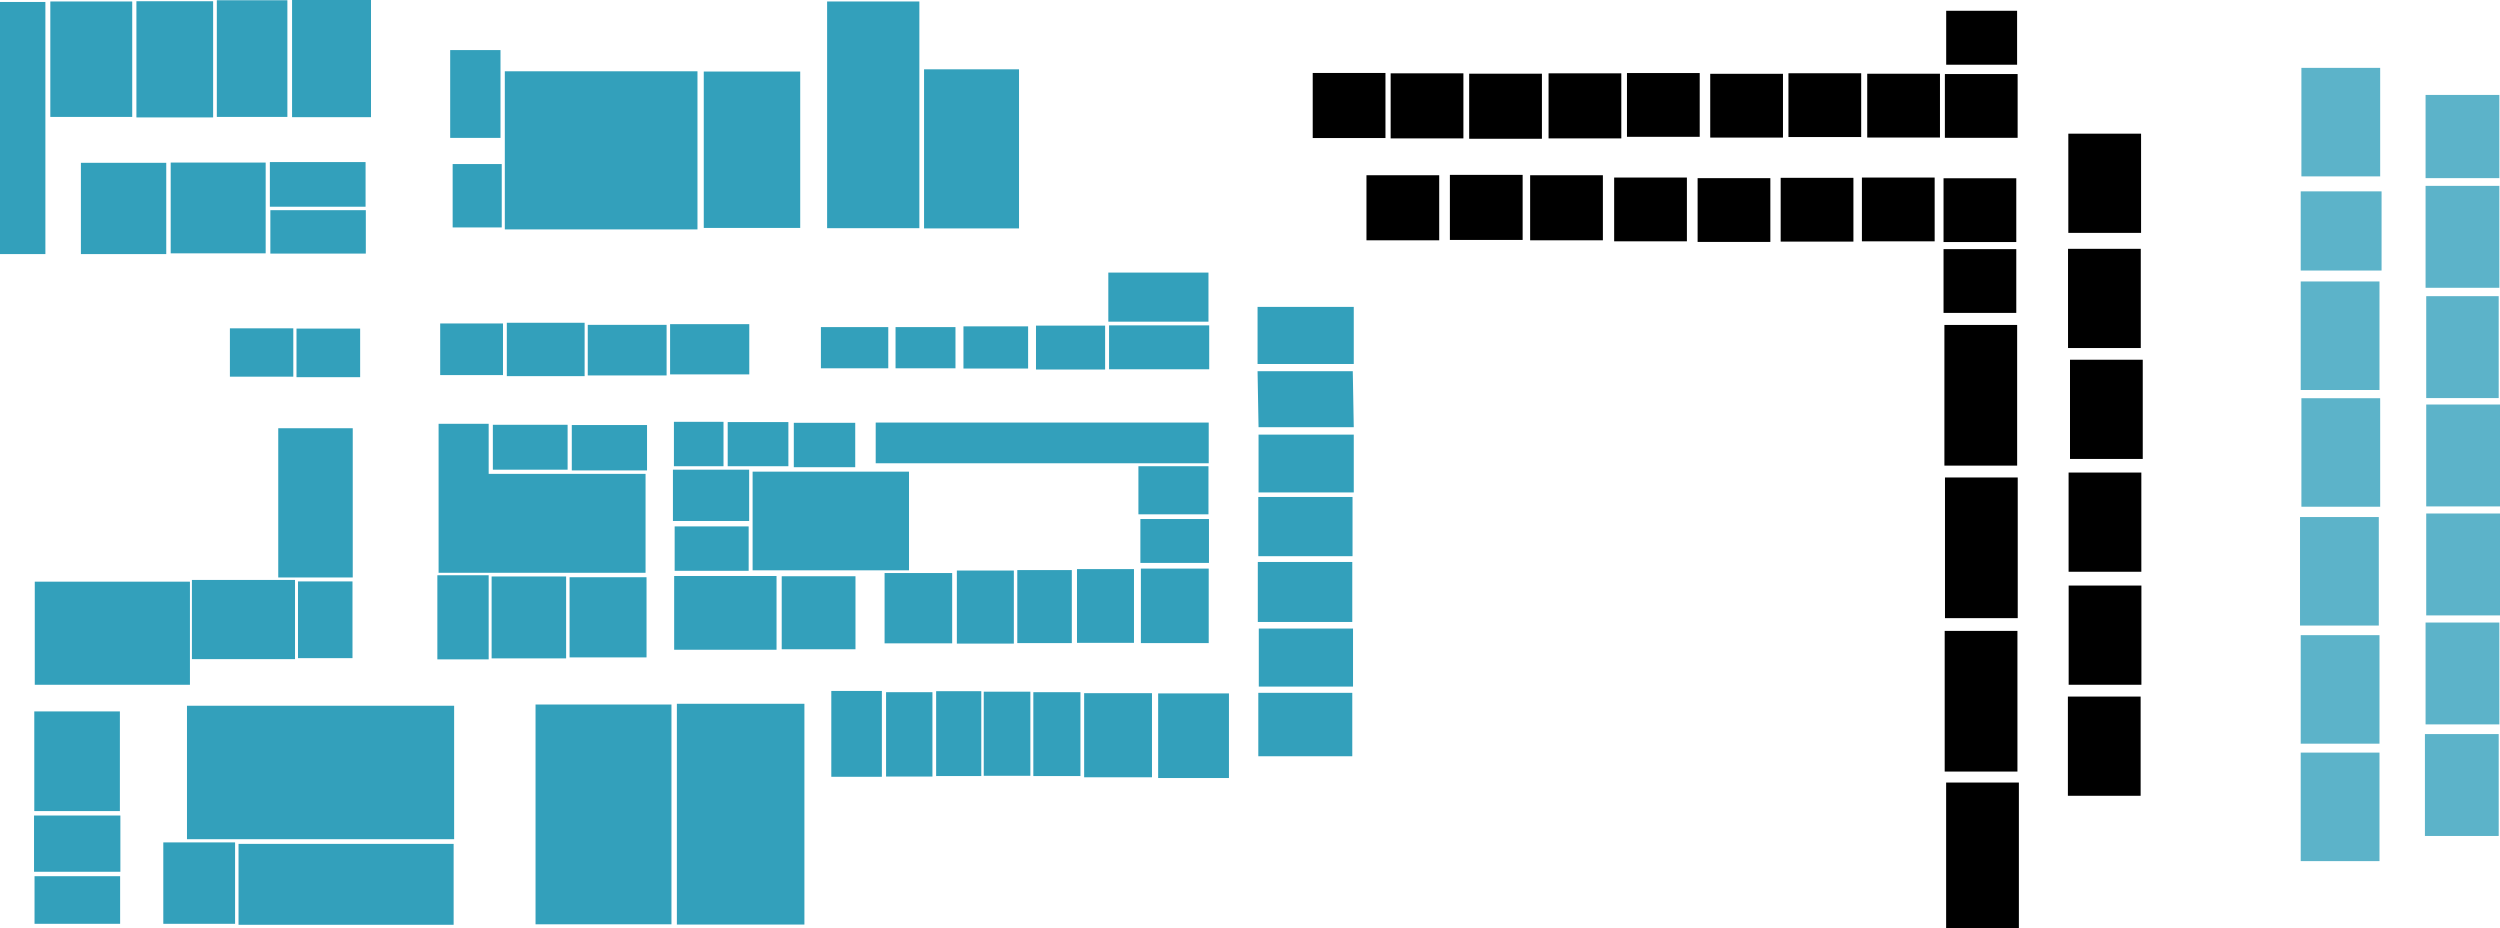 <?xml version="1.0" encoding="UTF-8" standalone="no"?>
<!-- Created with Inkscape (http://www.inkscape.org/) -->

<svg
   xmlns:dc="http://purl.org/dc/elements/1.1/"
   xmlns:cc="http://creativecommons.org/ns#"
   xmlns:rdf="http://www.w3.org/1999/02/22-rdf-syntax-ns#"
   xmlns:svg="http://www.w3.org/2000/svg"
   xmlns="http://www.w3.org/2000/svg"
   xmlns:sodipodi="http://sodipodi.sourceforge.net/DTD/sodipodi-0.dtd"
   xmlns:inkscape="http://www.inkscape.org/namespaces/inkscape"
   width="509.437mm"
   height="189.147mm"
   viewBox="0 0 509.437 189.147"
   version="1.1"
   id="svg465"
   inkscape:version="0.92.2 (5c3e80d, 2017-08-06)"
   sodipodi:docname="FinalMap.svg">
  <defs
     id="defs459" />
  <sodipodi:namedview
     id="base"
     pagecolor="#ffffff"
     bordercolor="#666666"
     borderopacity="1.0"
     inkscape:pageopacity="0.0"
     inkscape:pageshadow="2"
     inkscape:zoom="0.98994949"
     inkscape:cx="1390.5861"
     inkscape:cy="485.2644"
     inkscape:document-units="mm"
     inkscape:current-layer="layer1"
     showgrid="false"
     fit-margin-top="0"
     fit-margin-left="0"
     fit-margin-right="0"
     fit-margin-bottom="0"
     inkscape:window-width="2736"
     inkscape:window-height="1699"
     inkscape:window-x="-13"
     inkscape:window-y="-13"
     inkscape:window-maximized="1" />
  <g
     inkscape:label="Layer 1"
     inkscape:groupmode="layer"
     id="layer1"
     transform="translate(191.218,-27.045)">
    <path
       inkscape:connector-curvature="0"
       id="Double Gym "
       d="m -88.348,41.572 h 39.258 v 32.221 h -39.258 z"
       style="opacity:0.8;fill:#0088aa;stroke-width:0.265" />
    <path
       inkscape:connector-curvature="0"
       id="Girl's Single Gym"
       d="m -47.808,41.623 h 19.654 v 31.869 h -19.654 z"
       style="opacity:0.8;fill:#0088aa;stroke-width:0.265" />
    <path
       inkscape:connector-curvature="0"
       id="Phys-ed Office"
       d="m -99.482,37.249 h 10.254 v 17.895 h -10.254 z"
       style="opacity:0.8;fill:#0088aa;stroke-width:0.265" />
    <path
       inkscape:connector-curvature="0"
       id="Change Room"
       d="m -98.979,60.473 h 10.003 v 12.919 h -10.003 z"
       style="opacity:0.8;fill:#0088aa;stroke-width:0.265" />
    <path
       inkscape:connector-curvature="0"
       id="Swimming Pool"
       d="m -22.674,27.347 h 18.8 v 46.195 h -18.8 z"
       style="opacity:0.8;fill:#0088aa;stroke-width:0.265" />
    <path
       inkscape:connector-curvature="0"
       id="Boy's Single Gym "
       d="m -2.92,41.17 h 19.353 V 73.592 h -19.353 z"
       style="opacity:0.8;fill:#0088aa;stroke-width:0.265" />
    <path
       inkscape:connector-curvature="0"
       id="Day Care Office"
       d="m 34.63,82.59 h 20.408 v 10.003 h -20.408 z"
       style="opacity:0.8;fill:#0088aa;stroke-width:0.265" />
    <path
       inkscape:connector-curvature="0"
       id="Art Office"
       d="m 34.78,93.347 h 20.408 v 8.947 h -20.408 z"
       style="opacity:0.8;fill:#0088aa;stroke-width:0.265" />
    <path
       inkscape:connector-curvature="0"
       id="123"
       d="m 19.891,93.397 h 14.085 v 8.947 h -14.085 z"
       style="opacity:0.8;fill:#0088aa;stroke-width:0.222" />
    <path
       inkscape:connector-curvature="0"
       id="121"
       d="m 5.11,93.548 h 13.174 V 102.144 H 5.11 Z"
       style="opacity:0.8;fill:#0088aa;stroke-width:0.293" />
    <path
       inkscape:connector-curvature="0"
       id="119"
       d="m -8.728,93.699 h 12.213 v 8.395 h -12.213 z"
       style="opacity:0.8;fill:#0088aa;stroke-width:0.274" />
    <path
       inkscape:connector-curvature="0"
       id="115"
       d="m -23.937,93.699 h 13.727 v 8.395 h -13.727 z"
       style="opacity:0.8;fill:#0088aa;stroke-width:0.291" />
    <path
       inkscape:connector-curvature="0"
       id="Teacher's Office"
       d="m -136.227,60.071 h 19.503 v 9.098 h -19.503 z"
       style="opacity:0.8;fill:#0088aa;stroke-width:0.265" />
    <path
       inkscape:connector-curvature="0"
       id="S2"
       d="m -136.126,69.873 h 19.453 v 8.847 h -19.453 z"
       style="opacity:0.8;fill:#0088aa;stroke-width:0.265" />
    <path
       inkscape:connector-curvature="0"
       id="S4"
       d="m -156.434,60.171 h 19.353 v 18.498 h -19.353 z"
       style="opacity:0.8;fill:#0088aa;stroke-width:0.265" />
    <path
       inkscape:connector-curvature="0"
       id="S6"
       d="m -174.731,60.221 h 17.392 v 18.599 h -17.392 z"
       style="opacity:0.8;fill:#0088aa;stroke-width:0.265" />
    <path
       inkscape:connector-curvature="0"
       id="S1"
       d="m -131.703,27.045 h 16.085 v 23.877 h -16.085 z"
       style="opacity:0.8;fill:#0088aa;stroke-width:0.265" />
    <path
       inkscape:connector-curvature="0"
       id="S3"
       d="m -147.034,27.096 h 14.376 v 23.776 h -14.376 z"
       style="opacity:0.8;fill:#0088aa;stroke-width:0.265" />
    <path
       inkscape:connector-curvature="0"
       id="S5(Fitness Room)"
       d="m -163.421,27.297 h 15.633 V 50.972 h -15.633 z"
       style="opacity:0.8;fill:#0088aa;stroke-width:0.265" />
    <path
       inkscape:connector-curvature="0"
       id="S7"
       d="m -180.964,27.347 h 16.689 v 23.525 h -16.689 z"
       style="opacity:0.8;fill:#0088aa;stroke-width:0.265" />
    <path
       inkscape:connector-curvature="0"
       id="Computer/Robotics Lab"
       d="m -191.218,27.447 h 9.249 v 51.373 h -9.249 z"
       style="opacity:0.8;fill:#0088aa;stroke-width:0.265" />
    <path
       inkscape:connector-curvature="0"
       id="101"
       d="m -144.37,93.95 h 12.919 v 9.852 h -12.919 z"
       style="opacity:0.8;fill:#0088aa;stroke-width:0.265" />
    <path
       inkscape:connector-curvature="0"
       id="103"
       d="m -130.798,94.001 h 12.969 v 9.903 h -12.969 z"
       style="opacity:0.8;fill:#0088aa;stroke-width:0.265" />
    <path
       inkscape:connector-curvature="0"
       id="Staff Room"
       d="m -134.518,114.308 h 15.18 v 30.411 h -15.18 z"
       style="opacity:0.8;fill:#0088aa;stroke-width:0.265" />
    <path
       inkscape:connector-curvature="0"
       id="path3863"
       d="m -130.496,145.524 h 11.109 v 15.633 h -11.109 z"
       style="opacity:0.8;fill:#0088aa;stroke-width:0.265" />
    <path
       inkscape:connector-curvature="0"
       id="Kitchen"
       d="m -152.111,145.222 h 21.011 v 16.136 h -21.011 z"
       style="opacity:0.8;fill:#0088aa;stroke-width:0.265" />
    <path
       inkscape:connector-curvature="0"
       id="Caretaker"
       d="m -184.131,145.574 h 31.618 v 21.011 h -31.618 z"
       style="opacity:0.8;fill:#0088aa;stroke-width:0.265" />
    <path
       inkscape:connector-curvature="0"
       id="M2"
       d="m -184.231,172.014 h 17.442 v 20.308 h -17.442 z"
       style="opacity:0.8;fill:#0088aa;stroke-width:0.265" />
    <path
       inkscape:connector-curvature="0"
       id="M1"
       d="m -184.282,193.227 h 17.593 v 11.461 h -17.593 z"
       style="opacity:0.8;fill:#0088aa;stroke-width:0.265" />
    <path
       inkscape:connector-curvature="0"
       id="Music Office"
       d="m -184.181,205.592 h 17.442 v 9.701 h -17.442 z"
       style="opacity:0.8;fill:#0088aa;stroke-width:0.265" />
    <path
       inkscape:connector-curvature="0"
       id="Dance Room"
       d="m -157.942,198.706 h 14.627 v 16.588 h -14.627 z"
       style="opacity:0.8;fill:#0088aa;stroke-width:0.265" />
    <path
       inkscape:connector-curvature="0"
       id="Special-Ed Room"
       d="m -142.611,199.007 h 43.832 v 16.487 h -43.832 z"
       style="opacity:0.8;fill:#0088aa;stroke-width:0.265" />
    <path
       inkscape:connector-curvature="0"
       id="Cafeteria"
       d="m -153.116,170.858 h 54.439 v 27.194 h -54.439 z"
       style="opacity:0.8;fill:#0088aa;stroke-width:0.265" />
    <path
       inkscape:connector-curvature="0"
       id="Main Office"
       d="m -82.089,170.607 h 27.697 v 44.788 h -27.697 z"
       style="opacity:0.8;fill:#0088aa;stroke-width:0.265" />
    <path
       inkscape:connector-curvature="0"
       d="m -101.844,113.403 h 10.204 v 30.361 h -10.204 z m 10.204,10.204 h 31.97 v 20.157 h -31.97 z"
       style="opacity:0.8;fill:#0088aa;stroke-width:0.265"
       id="Library" />
    <path
       inkscape:connector-curvature="0"
       id="Guidance"
       d="m -53.287,170.456 h 25.988 v 44.989 h -25.988 z"
       style="opacity:0.8;fill:#0088aa;stroke-width:0.265" />
    <path
       inkscape:connector-curvature="0"
       id="Atwood Lab"
       d="m -90.786,113.605 h 15.231 v 9.149 h -15.231 z"
       style="opacity:0.8;fill:#0088aa;stroke-width:0.265" />
    <path
       inkscape:connector-curvature="0"
       id="Hadfield Lab"
       d="m -74.7,113.655 h 15.332 v 9.249 h -15.332 z"
       style="opacity:0.8;fill:#0088aa;stroke-width:0.265" />
    <path
       inkscape:connector-curvature="0"
       id="path3865"
       d="m -102.096,144.267 h 10.456 V 161.408 H -102.096 Z"
       style="opacity:0.8;fill:#0088aa;stroke-width:0.265" />
    <path
       inkscape:connector-curvature="0"
       id="Front Foyer/Display Case"
       d="m -91.037,144.518 h 15.18 v 16.689 h -15.18 z"
       style="opacity:0.8;fill:#0088aa;stroke-width:0.265" />
    <path
       inkscape:connector-curvature="0"
       id="Board Room"
       d="m -75.153,144.669 h 15.683 v 16.337 h -15.683 z"
       style="opacity:0.8;fill:#0088aa;stroke-width:0.265" />
    <path
       inkscape:connector-curvature="0"
       id="path3867"
       d="m -53.89,113.001 h 10.104 v 9.048 h -10.104 z"
       style="opacity:0.8;fill:#0088aa;stroke-width:0.265" />
    <path
       inkscape:connector-curvature="0"
       id="116A"
       d="m -42.932,113.052 h 12.366 v 8.998 h -12.366 z"
       style="opacity:0.8;fill:#0088aa;stroke-width:0.265" />
    <path
       inkscape:connector-curvature="0"
       id="118"
       d="m -29.46,113.202 h 12.516 v 9.048 h -12.516 z"
       style="opacity:0.8;fill:#0088aa;stroke-width:0.265" />
    <path
       inkscape:connector-curvature="0"
       id="116"
       d="m -54.091,122.753 h 15.532 v 10.455 h -15.532 z"
       style="opacity:0.8;fill:#0088aa;stroke-width:0.265" />
    <path
       inkscape:connector-curvature="0"
       id="114"
       d="m -53.739,134.314 h 15.08 v 9.048 h -15.08 z"
       style="opacity:0.8;fill:#0088aa;stroke-width:0.265" />
    <path
       inkscape:connector-curvature="0"
       id="Conference Room"
       d="m -53.84,144.418 h 20.861 v 15.03 h -20.861 z"
       style="opacity:0.8;fill:#0088aa;stroke-width:0.265" />
    <path
       inkscape:connector-curvature="0"
       id="Washroom"
       d="m -31.923,144.468 h 15.03 v 14.879 h -15.03 z"
       style="opacity:0.8;fill:#0088aa;stroke-width:0.265" />
    <path
       inkscape:connector-curvature="0"
       id="Jetfac"
       d="m -37.855,123.155 h 31.869 v 20.107 h -31.869 z"
       style="opacity:0.8;fill:#0088aa;stroke-width:0.265" />
    <path
       inkscape:connector-curvature="0"
       id="Day Care Room"
       d="m -12.772,113.152 h 67.86 v 8.294 h -67.86 z"
       style="opacity:0.8;fill:#0088aa;stroke-width:0.265" />
    <path
       inkscape:connector-curvature="0"
       id="C16"
       d="m 40.762,122.049 h 14.276 v 9.802 h -14.276 z"
       style="opacity:0.8;fill:#0088aa;stroke-width:0.265" />
    <path
       inkscape:connector-curvature="0"
       id="C15"
       d="m 41.164,132.806 h 13.974 v 8.947 h -13.974 z"
       style="opacity:0.8;fill:#0088aa;stroke-width:0.265" />
    <path
       inkscape:connector-curvature="0"
       id="Computer Science Office"
       d="m 41.265,142.91 h 13.823 v 15.181 h -13.823 z"
       style="opacity:0.8;fill:#0088aa;stroke-width:0.265" />
    <path
       inkscape:connector-curvature="0"
       id="C7"
       d="m 28.246,143.011 h 11.612 v 15.03 h -11.612 z"
       style="opacity:0.8;fill:#0088aa;stroke-width:0.265" />
    <path
       inkscape:connector-curvature="0"
       id="C5"
       d="m 16.081,143.212 h 11.109 v 14.879 h -11.109 z"
       style="opacity:0.8;fill:#0088aa;stroke-width:0.265" />
    <path
       inkscape:connector-curvature="0"
       id="C3"
       d="m 3.766,143.312 h 11.612 v 14.879 H 3.766 Z"
       style="opacity:0.8;fill:#0088aa;stroke-width:0.265" />
    <path
       inkscape:connector-curvature="0"
       id="C1"
       d="m -10.962,143.815 h 13.773 v 14.326 h -13.773 z"
       style="opacity:0.8;fill:#0088aa;stroke-width:0.265" />
    <path
       inkscape:connector-curvature="0"
       id="C2"
       d="m -21.82,167.842 h 10.304 V 185.335 h -10.304 z"
       style="opacity:0.8;fill:#0088aa;stroke-width:0.265" />
    <path
       inkscape:connector-curvature="0"
       id="C4"
       d="m -10.661,168.094 h 9.45 v 17.191 h -9.45 z"
       style="opacity:0.8;fill:#0088aa;stroke-width:0.265" />
    <path
       inkscape:connector-curvature="0"
       id="C6"
       d="m -0.457,167.892 h 9.199 v 17.292 h -9.199 z"
       style="opacity:0.8;fill:#0088aa;stroke-width:0.265" />
    <path
       inkscape:connector-curvature="0"
       id="C8"
       d="m 9.245,167.993 h 9.5 v 17.141 h -9.5 z"
       style="opacity:0.8;fill:#0088aa;stroke-width:0.265" />
    <path
       inkscape:connector-curvature="0"
       id="C10"
       d="m 19.349,168.094 h 9.601 v 17.091 h -9.601 z"
       style="opacity:0.8;fill:#0088aa;stroke-width:0.265" />
    <path
       inkscape:connector-curvature="0"
       id="C12"
       d="m 29.703,168.295 h 13.823 v 17.141 h -13.823 z"
       style="opacity:0.8;fill:#0088aa;stroke-width:0.265" />
    <path
       inkscape:connector-curvature="0"
       id="C13"
       d="m 44.784,168.345 h 14.426 v 17.241 h -14.426 z"
       style="opacity:0.8;fill:#0088aa;stroke-width:0.265" />
    <path
       inkscape:connector-curvature="0"
       id="126"
       d="m 65.192,168.227 h 19.152 v 12.923 h -19.152 z"
       style="opacity:0.8;fill:#0088aa;stroke-width:0.242" />
    <path
       inkscape:connector-curvature="0"
       id="127"
       d="m 65.292,155.127 h 19.202 v 11.827 h -19.202 z"
       style="opacity:0.8;fill:#0088aa;stroke-width:0.232" />
    <path
       inkscape:connector-curvature="0"
       id="128"
       d="m 65.091,141.561 h 19.252 v 12.226 h -19.252 z"
       style="opacity:0.8;fill:#0088aa;stroke-width:0.307" />
    <path
       inkscape:connector-curvature="0"
       id="129"
       d="m 65.192,128.314 h 19.202 v 12.067 h -19.202 z"
       style="opacity:0.8;fill:#0088aa;stroke-width:0.31" />
    <path
       inkscape:connector-curvature="0"
       id="130"
       d="m 65.242,115.609 h 19.403 v 11.782 h -19.403 z"
       style="opacity:0.8;fill:#0088aa;stroke-width:0.306" />
    <path
       inkscape:connector-curvature="0"
       id="131"
       d="m 65.041,102.682 h 19.403 l 0.201,11.412 h -19.403 z"
       style="opacity:0.8;fill:#0088aa;stroke-width:0.331" />
    <path
       inkscape:connector-curvature="0"
       id="132"
       d="m 65.041,89.581 h 19.604 v 11.636 h -19.604 z"
       style="opacity:0.8;fill:#0088aa;stroke-width:0.27" />
    <path
       inkscape:connector-curvature="0"
       id="105"
       d="m -101.518,92.958 h 12.796 v 10.521 h -12.796 z"
       style="opacity:0.8;fill:#0088aa;stroke-width:0.265" />
    <path
       inkscape:connector-curvature="0"
       id="107"
       d="m -87.94,92.816 h 15.853 v 10.876 h -15.853 z"
       style="opacity:0.8;fill:#0088aa;stroke-width:0.265" />
    <path
       inkscape:connector-curvature="0"
       id="109"
       d="m -71.448,93.242 h 16.066 v 10.308 h -16.066 z"
       style="opacity:0.8;fill:#0088aa;stroke-width:0.265" />
    <path
       inkscape:connector-curvature="0"
       id="111"
       d="m -54.671,93.1 h 16.137 V 103.337 h -16.137 z"
       style="opacity:0.8;fill:#0088aa;stroke-width:0.265" />
    <path
       inkscape:connector-curvature="0"
       onmouseout="remove(this)"
       onmouseover="availabilityDisplay(this)"
       d="m 76.281,41.914 h 14.824 v 13.259 h -14.824 z"
       class="Science Hallway"
       id="201"
       style="stroke-width:0.265" />
    <path
       inkscape:connector-curvature="0"
       onmouseout="remove(this)"
       onmouseover="availabilityDisplay(this)"
       d="M 92.163,41.988 H 106.987 V 55.247 H 92.163 Z"
       class="Science Hallway"
       id="SLC Office"
       style="stroke-width:0.265" />
    <path
       inkscape:connector-curvature="0"
       onmouseout="remove(this)"
       onmouseover="availabilityDisplay(this)"
       d="m 108.163,42.062 h 14.824 v 13.259 h -14.824 z"
       class="Science Hallway"
       id="Health room"
       style="stroke-width:0.265" />
    <path
       inkscape:connector-curvature="0"
       onmouseout="remove(this)"
       onmouseover="availabilityDisplay(this)"
       d="m 124.34,41.988 h 14.824 v 13.259 h -14.824 z"
       class="Science Hallway"
       id="207"
       style="stroke-width:0.265" />
    <path
       inkscape:connector-curvature="0"
       onmouseout="remove(this)"
       onmouseover="availabilityDisplay(this)"
       d="m 140.317,41.929 h 14.824 v 12.996 h -14.824 z"
       class="Science Hallway"
       id="211"
       style="stroke-width:0.265" />
    <path
       inkscape:connector-curvature="0"
       onmouseout="remove(this)"
       onmouseover="availabilityDisplay(this)"
       d="m 157.283,42.084 h 14.824 v 12.996 h -14.824 z"
       class="Science Hallway"
       id="213"
       style="stroke-width:0.265" />
    <path
       inkscape:connector-curvature="0"
       onmouseout="remove(this)"
       onmouseover="availabilityDisplay(this)"
       d="m 173.222,41.974 h 14.824 v 12.996 h -14.824 z"
       class="Science Hallway"
       id="217"
       style="stroke-width:0.265" />
    <path
       inkscape:connector-curvature="0"
       onmouseout="remove(this)"
       onmouseover="availabilityDisplay(this)"
       d="m 189.276,42.074 h 14.824 V 55.07 H 189.276 Z"
       class="Science Hallway"
       id="Science Office"
       style="stroke-width:0.265" />
    <path
       inkscape:connector-curvature="0"
       onmouseout="remove(this)"
       onmouseover="availabilityDisplay(this)"
       d="m 205.1,42.132 h 14.824 v 12.996 h -14.824 z"
       class="Science Hallway"
       id="Math Office"
       style="stroke-width:0.265" />
    <path
       inkscape:connector-curvature="0"
       onmouseout="remove(this)"
       onmouseover="availabilityDisplay(this)"
       d="M 87.233,62.754 H 102.057 V 76.013 H 87.233 Z"
       class="Science Hallway"
       id="202"
       style="stroke-width:0.265" />
    <path
       inkscape:connector-curvature="0"
       onmouseout="remove(this)"
       onmouseover="availabilityDisplay(this)"
       d="m 104.233,62.68 h 14.824 v 13.259 h -14.824 z"
       class="Science Hallway"
       id="204"
       style="stroke-width:0.265" />
    <path
       inkscape:connector-curvature="0"
       onmouseout="remove(this)"
       onmouseover="availabilityDisplay(this)"
       d="m 120.586,62.754 h 14.824 v 13.259 h -14.824 z"
       class="Science Hallway"
       id="208"
       style="stroke-width:0.265" />
    <path
       inkscape:connector-curvature="0"
       onmouseout="remove(this)"
       onmouseover="availabilityDisplay(this)"
       d="M 137.706,63.224 H 152.53 V 76.22 H 137.706 Z"
       class="Science Hallway"
       id="Washroom #6"
       style="stroke-width:0.265" />
    <path
       inkscape:connector-curvature="0"
       onmouseout="remove(this)"
       onmouseover="availabilityDisplay(this)"
       d="M 154.712,63.347 H 169.536 V 76.343 H 154.712 Z"
       class="Science Hallway"
       id="201A"
       style="stroke-width:0.265" />
    <path
       inkscape:connector-curvature="0"
       onmouseout="remove(this)"
       onmouseover="availabilityDisplay(this)"
       d="m 171.638,63.282 h 14.824 V 76.278 h -14.824 z"
       class="Science Hallway"
       id="212"
       style="stroke-width:0.265" />
    <path
       inkscape:connector-curvature="0"
       onmouseout="remove(this)"
       onmouseover="availabilityDisplay(this)"
       d="m 188.193,63.225 h 14.824 V 76.222 H 188.193 Z"
       class="Science Hallway"
       id="216"
       style="stroke-width:0.265" />
    <path
       inkscape:connector-curvature="0"
       onmouseout="remove(this)"
       onmouseover="availabilityDisplay(this)"
       d="m 204.826,63.37 h 14.824 V 76.366 h -14.824 z"
       class="Science Hallway"
       id="218"
       style="stroke-width:0.265" />
    <path
       inkscape:connector-curvature="0"
       onmouseout="remove(this)"
       onmouseover="availabilityDisplay(this)"
       d="M 205.367,29.241 H 219.816 V 40.234 H 205.367 Z"
       class="Science Hallway"
       id="Washroom #5"
       style="stroke-width:0.265" />
    <path
       inkscape:connector-curvature="0"
       onmouseout="remove(this)"
       onmouseover="availabilityDisplay(this)"
       d="m 204.826,77.81 h 14.824 v 12.996 h -14.824 z"
       class="Math Hallway"
       id="Washroom #7"
       style="stroke-width:0.265" />
    <path
       inkscape:connector-curvature="0"
       onmouseout="remove(this)"
       onmouseover="availabilityDisplay(this)"
       d="m 205.355,186.508 h 14.824 v 29.685 h -14.824 z"
       class="Math Hallway"
       id="220"
       style="stroke-width:0.265" />
    <path
       inkscape:connector-curvature="0"
       onmouseout="remove(this)"
       onmouseover="availabilityDisplay(this)"
       d="m 205.061,155.606 h 14.824 v 28.664 h -14.824 z"
       class="Math Hallway"
       id="222"
       style="stroke-width:0.265" />
    <path
       inkscape:connector-curvature="0"
       onmouseout="remove(this)"
       onmouseover="availabilityDisplay(this)"
       d="m 205.12,124.343 h 14.824 v 28.664 h -14.824 z"
       class="Math Hallway"
       id="224"
       style="stroke-width:0.265" />
    <path
       inkscape:connector-curvature="0"
       d="M 230.366,28.633"
       id="227"
       style="stroke-width:0.265" />
    <path
       inkscape:connector-curvature="0"
       onmouseout="remove(this)"
       onmouseover="availabilityDisplay(this)"
       d="m 205.002,93.261 h 14.824 v 28.664 h -14.824 z"
       class="Math Hallway"
       id="228"
       style="stroke-width:0.265" />
    <path
       inkscape:connector-curvature="0"
       onmouseout="remove(this)"
       onmouseover="availabilityDisplay(this)"
       d="m 230.166,168.989 h 14.824 v 20.216 h -14.824 z"
       class="Math Hallway"
       id="229"
       style="stroke-width:0.265" />
    <path
       inkscape:connector-curvature="0"
       onmouseout="remove(this)"
       onmouseover="availabilityDisplay(this)"
       d="m 230.323,146.366 h 14.824 v 20.216 h -14.824 z"
       class="Math Hallway"
       id="231"
       style="stroke-width:0.265" />
    <path
       inkscape:connector-curvature="0"
       onmouseout="remove(this)"
       onmouseover="availabilityDisplay(this)"
       d="m 230.309,123.339 h 14.824 v 20.216 h -14.824 z"
       class="Math Hallway"
       id="233"
       style="stroke-width:0.265" />
    <path
       inkscape:connector-curvature="0"
       onmouseout="remove(this)"
       onmouseover="availabilityDisplay(this)"
       d="m 230.597,100.35 h 14.824 v 20.216 H 230.597 Z"
       class="Math Hallway"
       id="235"
       style="stroke-width:0.265" />
    <path
       inkscape:connector-curvature="0"
       onmouseout="remove(this)"
       onmouseover="availabilityDisplay(this)"
       d="m 230.195,77.749 h 14.824 v 20.216 h -14.824 z"
       class="Math Hallway"
       id="237"
       style="stroke-width:0.265" />
    <path
       inkscape:connector-curvature="0"
       onmouseout="remove(this)"
       onmouseover="availabilityDisplay(this)"
       d="m 230.254,54.284 h 14.824 v 20.216 h -14.824 z"
       class="Math Hallway"
       id="239"
       style="stroke-width:0.265" />
    <path
       style="opacity:0.8;fill:#0088aa;fill-opacity:0.8;stroke-width:0.274"
       d="M 277.75,40.875 V 62.987 h 16.053 V 40.875 Z"
       id="Social Studies and Humanities Office"
       inkscape:connector-curvature="0" />
    <path
       style="opacity:0.8;fill:#0088aa;fill-opacity:0.8;stroke-width:0.237"
       d="M 277.609,66.041 V 82.173 H 294.085 V 66.041 Z"
       id="Washroom #8"
       inkscape:connector-curvature="0" />
    <path
       style="opacity:0.8;fill:#0088aa;fill-opacity:0.8;stroke-width:0.274"
       d="m 277.609,84.4 v 22.112 h 16.053 V 84.4 Z"
       id="312"
       inkscape:connector-curvature="0" />
    <path
       style="opacity:0.8;fill:#0088aa;fill-opacity:0.8;stroke-width:0.274"
       d="m 277.75,108.192 v 22.112 h 16.053 v -22.112 z"
       id="310"
       inkscape:connector-curvature="0" />
    <path
       style="opacity:0.8;fill:#0088aa;fill-opacity:0.8;stroke-width:0.274"
       d="m 277.469,132.404 v 22.112 H 293.522 v -22.112 z"
       id="308"
       inkscape:connector-curvature="0" />
    <path
       style="opacity:0.8;fill:#0088aa;fill-opacity:0.8;stroke-width:0.274"
       d="m 277.609,156.475 v 22.112 h 16.053 v -22.112 z"
       id="306"
       inkscape:connector-curvature="0" />
    <path
       style="opacity:0.8;fill:#0088aa;fill-opacity:0.8;stroke-width:0.274"
       d="m 277.609,180.407 v 22.112 h 16.053 v -22.112 z"
       id="302"
       inkscape:connector-curvature="0" />
    <path
       style="opacity:0.8;fill:#0088aa;fill-opacity:0.8;stroke-width:0.232"
       d="m 303.053,46.395 v 16.953 h 15.034 V 46.395 Z"
       id="History and Geography Office"
       inkscape:connector-curvature="0" />
    <path
       style="opacity:0.8;fill:#0088aa;fill-opacity:0.8;stroke-width:0.257"
       d="m 303.053,64.925 v 20.764 h 15.034 V 64.925 Z"
       id="311"
       inkscape:connector-curvature="0" />
    <path
       style="opacity:0.8;fill:#0088aa;fill-opacity:0.8;stroke-width:0.255"
       d="m 303.184,87.397 v 20.764 h 14.77 V 87.397 Z"
       id="309"
       inkscape:connector-curvature="0" />
    <path
       style="opacity:0.8;fill:#0088aa;fill-opacity:0.8;stroke-width:0.257"
       d="m 303.184,109.475 v 20.764 h 15.034 v -20.764 z"
       id="307"
       inkscape:connector-curvature="0" />
    <path
       style="opacity:0.8;fill:#0088aa;fill-opacity:0.8;stroke-width:0.257"
       d="m 303.184,131.685 v 20.764 h 15.034 v -20.764 z"
       id="305"
       inkscape:connector-curvature="0" />
    <path
       style="opacity:0.8;fill:#0088aa;fill-opacity:0.8;stroke-width:0.257"
       d="m 303.053,153.895 v 20.764 h 15.034 V 153.895 Z"
       id="303"
       inkscape:connector-curvature="0" />
    <path
       style="opacity:0.8;fill:#0088aa;fill-opacity:0.8;stroke-width:0.257"
       d="m 302.921,176.63 v 20.764 h 15.034 v -20.764 z"
       id="301"
       inkscape:connector-curvature="0" />
  </g>
</svg>
